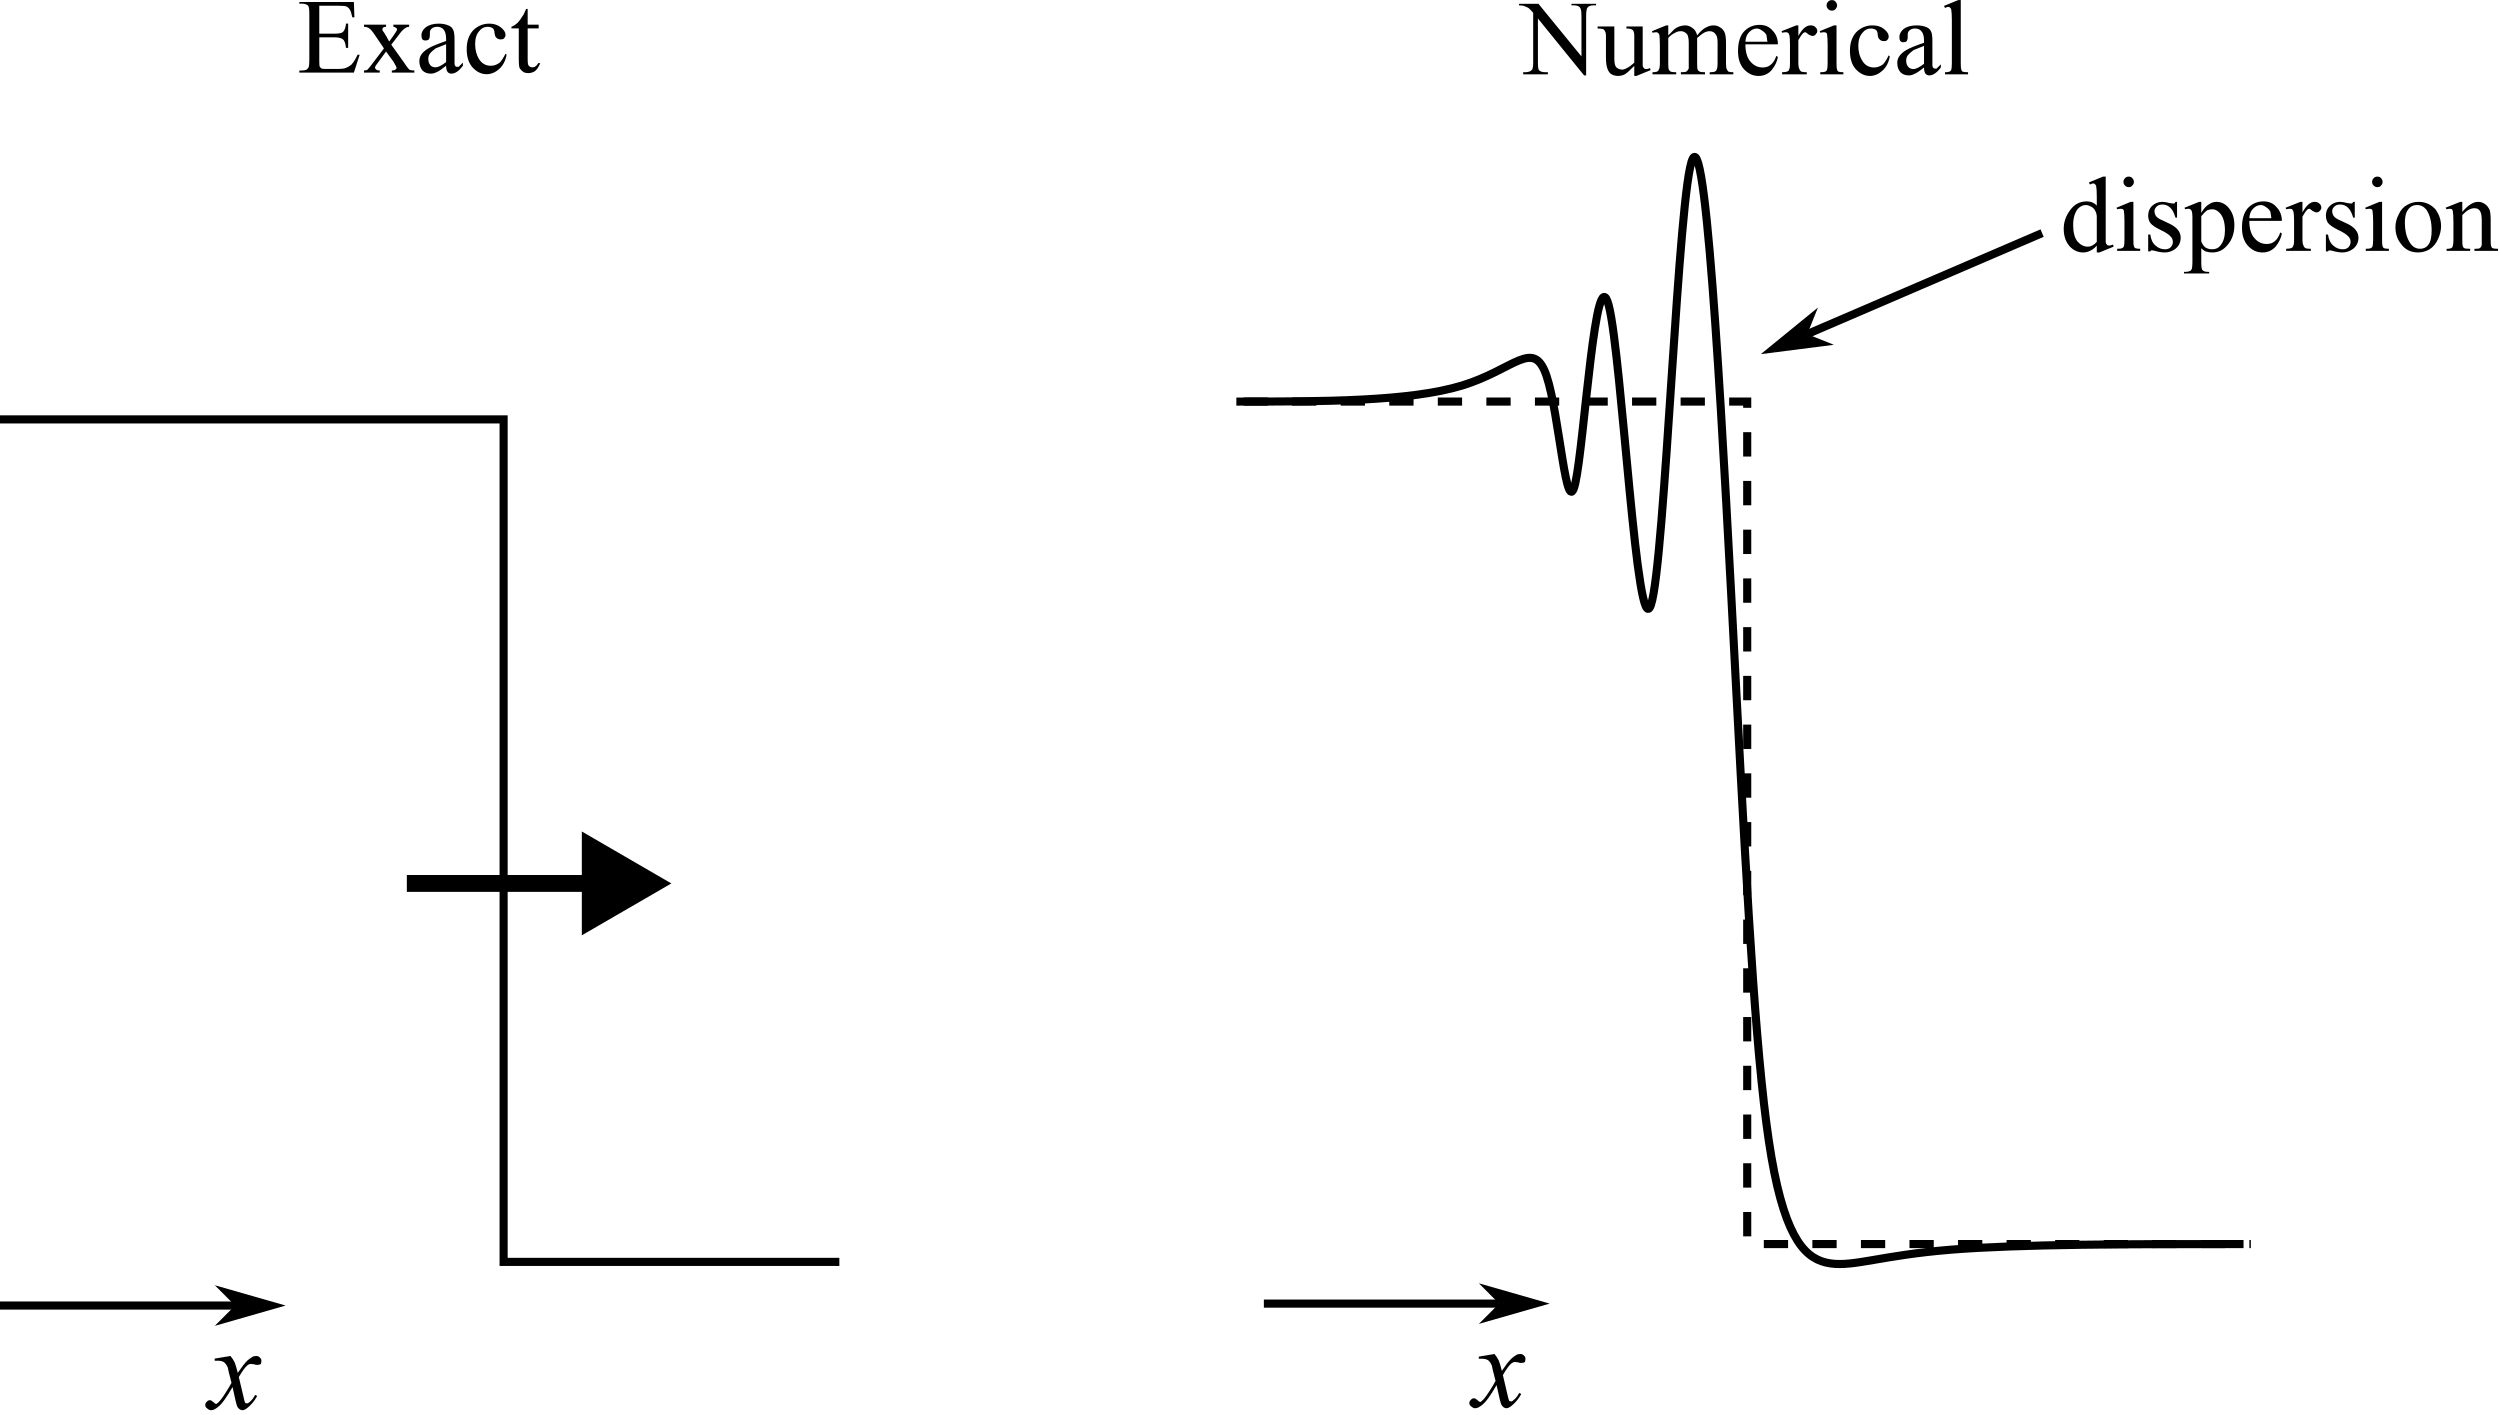 <?xml version="1.0" encoding="UTF-8" standalone="no"?>
<!-- Created with Inkscape (http://www.inkscape.org/) -->

<svg
   version="1.1"
   id="svg1"
   width="282.667"
   height="160"
   viewBox="0 0 282.667 160"
   sodipodi:docname="dispersion.svg"
   inkscape:version="1.4 (e7c3feb100, 2024-10-09)"
   xmlns:inkscape="http://www.inkscape.org/namespaces/inkscape"
   xmlns:sodipodi="http://sodipodi.sourceforge.net/DTD/sodipodi-0.dtd"
   xmlns="http://www.w3.org/2000/svg"
   xmlns:svg="http://www.w3.org/2000/svg">
  <defs
     id="defs1" />
  <sodipodi:namedview
     id="namedview1"
     pagecolor="#ffffff"
     bordercolor="#000000"
     borderopacity="0.25"
     inkscape:showpageshadow="2"
     inkscape:pageopacity="0.0"
     inkscape:pagecheckerboard="0"
     inkscape:deskcolor="#d1d1d1"
     inkscape:zoom="0.2"
     inkscape:cx="140"
     inkscape:cy="80"
     inkscape:window-width="1254"
     inkscape:window-height="238"
     inkscape:window-x="26"
     inkscape:window-y="23"
     inkscape:window-maximized="0"
     inkscape:current-layer="g1">
    <inkscape:page
       x="0"
       y="0"
       id="page1"
       width="282.667"
       height="160"
       margin="0"
       bleed="0" />
  </sodipodi:namedview>
  <g
     id="g1"
     inkscape:groupmode="layer"
     inkscape:label="">
    <path
       id="path1"
       d="m 0,-35.574 h 42.878 v -71.461 h 28.585"
       style="fill:none;stroke:#000000;stroke-width:0.689;stroke-linecap:butt;stroke-linejoin:miter;stroke-miterlimit:4;stroke-dasharray:none;stroke-opacity:1"
       transform="scale(1.328,-1.333)" />
    <path
       id="path2"
       d="M 0,-110.738 H 20.01"
       style="fill:none;stroke:#000000;stroke-width:0.689;stroke-linecap:butt;stroke-linejoin:miter;stroke-miterlimit:4;stroke-dasharray:none;stroke-opacity:1"
       transform="scale(1.328,-1.333)" />
    <path
       id="path3"
       d="m 19.938,110.738 -1.719,1.723 6.008,-1.723 -6.008,-1.722 z"
       style="fill:#000000;fill-opacity:1;fill-rule:evenodd;stroke:none"
       transform="scale(1.333)" />
    <path
       id="path4"
       d="m 19.547,115.016 c 0.144,0.179 0.269,0.355 0.355,0.539 0.055,0.121 0.145,0.418 0.266,0.894 l 0.449,-0.629 c 0.11,-0.144 0.242,-0.293 0.399,-0.449 0.179,-0.141 0.324,-0.242 0.445,-0.309 0.09,-0.027 0.176,-0.046 0.266,-0.046 0.148,0 0.246,0.046 0.312,0.136 0.09,0.067 0.133,0.153 0.133,0.266 0,0.121 -0.02,0.215 -0.043,0.27 -0.09,0.066 -0.203,0.085 -0.313,0.085 -0.089,0 -0.168,-0.007 -0.222,-0.043 -0.176,-0.023 -0.289,-0.042 -0.309,-0.042 -0.09,0 -0.203,0.042 -0.316,0.132 -0.176,0.153 -0.418,0.481 -0.711,0.981 l 0.402,1.699 c 0.055,0.266 0.098,0.438 0.133,0.492 0.055,0.031 0.109,0.043 0.176,0.043 0.054,0 0.133,-0.043 0.226,-0.133 0.176,-0.148 0.321,-0.336 0.442,-0.582 l 0.179,0.09 c -0.211,0.391 -0.476,0.715 -0.8,0.985 -0.18,0.144 -0.332,0.222 -0.446,0.222 -0.175,0 -0.332,-0.113 -0.445,-0.312 -0.066,-0.149 -0.199,-0.696 -0.398,-1.653 -0.516,0.891 -0.922,1.461 -1.25,1.7 -0.211,0.175 -0.399,0.265 -0.575,0.265 -0.125,0 -0.238,-0.066 -0.359,-0.179 -0.086,-0.055 -0.133,-0.149 -0.133,-0.27 0,-0.109 0.047,-0.199 0.133,-0.266 0.066,-0.093 0.156,-0.136 0.269,-0.136 0.09,0 0.188,0.07 0.313,0.183 0.086,0.086 0.152,0.133 0.219,0.133 0.023,0 0.066,-0.023 0.133,-0.09 0.144,-0.109 0.359,-0.383 0.625,-0.804 0.265,-0.415 0.445,-0.715 0.535,-0.895 -0.215,-0.801 -0.313,-1.227 -0.313,-1.297 -0.09,-0.199 -0.199,-0.355 -0.312,-0.441 -0.121,-0.094 -0.297,-0.137 -0.535,-0.137 -0.086,0 -0.176,0 -0.266,0 v -0.18 z"
       style="fill:#000000;fill-opacity:1;fill-rule:nonzero;stroke:none"
       transform="scale(1.333)" />
    <path
       id="path5"
       d="M 34.638,-74.934 H 52.076"
       style="fill:none;stroke:#000000;stroke-width:1.431;stroke-linecap:butt;stroke-linejoin:miter;stroke-miterlimit:4;stroke-dasharray:none;stroke-opacity:1"
       transform="scale(1.328,-1.333)" />
    <path
       id="path6"
       d="m 56.204,-74.934 -6.19,-3.574 v 7.153 z"
       style="fill:#000000;fill-opacity:1;fill-rule:evenodd;stroke:#000000;stroke-width:0.954;stroke-linecap:butt;stroke-linejoin:miter;stroke-miterlimit:4;stroke-dasharray:none;stroke-opacity:1"
       transform="scale(1.328,-1.333)" />
    <path
       id="path7"
       d="m 27.082,0.488 v 2.367 h 1.332 c 0.324,0 0.547,-0.046 0.668,-0.132 0.145,-0.145 0.238,-0.383 0.266,-0.719 h 0.183 V 4.062 H 29.348 C 29.32,3.793 29.273,3.613 29.215,3.523 29.184,3.41 29.094,3.324 28.949,3.258 28.828,3.203 28.652,3.168 28.414,3.168 h -1.332 v 2.008 c 0,0.269 0.012,0.437 0.043,0.492 0.023,0.035 0.066,0.078 0.133,0.133 0.058,0.035 0.18,0.047 0.355,0.047 h 0.985 c 0.351,0 0.597,-0.024 0.75,-0.09 0.148,-0.055 0.293,-0.145 0.449,-0.266 0.176,-0.183 0.351,-0.461 0.535,-0.851 h 0.176 L 30.016,6.16 H 25.391 V 5.98 h 0.222 c 0.145,0 0.278,-0.019 0.403,-0.085 0.086,-0.059 0.144,-0.137 0.175,-0.227 0.024,-0.09 0.047,-0.277 0.047,-0.578 V 1.199 C 26.238,0.824 26.203,0.574 26.145,0.488 26.023,0.375 25.844,0.309 25.613,0.309 H 25.391 V 0.172 h 4.625 l 0.046,1.297 H 29.883 C 29.816,1.148 29.75,0.922 29.664,0.801 29.598,0.691 29.496,0.598 29.348,0.531 29.227,0.508 29.016,0.488 28.73,0.488 Z m 3.793,1.606 h 1.871 v 0.179 c -0.125,0 -0.215,0.036 -0.269,0.09 -0.036,0.032 -0.043,0.078 -0.043,0.133 0,0.066 0.054,0.172 0.175,0.313 0.024,0.066 0.067,0.132 0.137,0.226 l 0.266,0.488 0.355,-0.488 C 33.57,2.742 33.68,2.562 33.68,2.496 33.68,2.441 33.648,2.395 33.59,2.363 33.52,2.309 33.453,2.273 33.367,2.273 V 2.094 h 1.336 v 0.179 c -0.121,0 -0.246,0.047 -0.355,0.133 C 34.188,2.496 34,2.711 33.77,3.035 l -0.582,0.758 1.023,1.43 c 0.238,0.355 0.402,0.578 0.492,0.672 0.109,0.066 0.266,0.085 0.442,0.085 V 6.16 H 33.234 V 5.98 c 0.145,0 0.243,-0.019 0.313,-0.085 0.051,-0.028 0.09,-0.071 0.09,-0.137 0,-0.055 -0.09,-0.235 -0.27,-0.535 L 32.746,4.371 32.121,5.223 c -0.211,0.269 -0.312,0.433 -0.312,0.488 0,0.066 0.023,0.125 0.089,0.184 0.09,0.066 0.192,0.085 0.313,0.085 V 6.16 H 30.875 V 5.98 c 0.109,0 0.219,-0.019 0.313,-0.085 0.089,-0.094 0.265,-0.317 0.531,-0.672 L 32.566,4.105 31.809,2.988 C 31.598,2.668 31.43,2.473 31.32,2.406 31.199,2.32 31.051,2.273 30.875,2.273 Z M 37.84,5.578 C 37.414,5.914 37.148,6.094 37.039,6.113 36.883,6.203 36.727,6.246 36.547,6.246 36.25,6.246 36.016,6.16 35.836,5.98 35.66,5.777 35.57,5.512 35.57,5.176 35.57,5 35.613,4.84 35.703,4.688 35.812,4.488 36.023,4.285 36.328,4.105 36.613,3.93 37.129,3.727 37.84,3.477 V 3.301 c 0,-0.379 -0.078,-0.645 -0.223,-0.805 -0.125,-0.144 -0.301,-0.223 -0.535,-0.223 -0.18,0 -0.336,0.047 -0.445,0.133 -0.121,0.09 -0.176,0.215 -0.176,0.36 v 0.222 c 0,0.157 -0.035,0.27 -0.09,0.356 -0.066,0.066 -0.156,0.09 -0.266,0.09 -0.125,0 -0.214,-0.024 -0.269,-0.09 -0.066,-0.086 -0.09,-0.199 -0.09,-0.356 0,-0.234 0.113,-0.461 0.359,-0.668 0.266,-0.199 0.633,-0.316 1.11,-0.316 0.355,0 0.648,0.07 0.89,0.184 0.18,0.085 0.29,0.218 0.356,0.398 0.059,0.125 0.094,0.391 0.094,0.805 V 4.73 c 0,0.391 0,0.625 0,0.715 0.019,0.09 0.054,0.157 0.086,0.18 0.023,0.031 0.066,0.043 0.132,0.043 0.024,0 0.067,0 0.133,0 0.055,-0.055 0.18,-0.176 0.356,-0.359 V 5.578 C 38.93,6.027 38.609,6.246 38.285,6.246 38.16,6.246 38.062,6.203 37.973,6.113 37.887,6.004 37.84,5.824 37.84,5.578 Z m 0,-0.312 V 3.746 C 37.395,3.93 37.094,4.051 36.949,4.105 36.738,4.262 36.57,4.406 36.461,4.555 36.371,4.676 36.328,4.82 36.328,5 c 0,0.211 0.055,0.391 0.176,0.535 0.109,0.121 0.266,0.176 0.445,0.176 0.199,0 0.5,-0.141 0.891,-0.445 z m 5.129,-0.625 c -0.09,0.515 -0.301,0.918 -0.625,1.207 -0.332,0.3 -0.692,0.445 -1.067,0.445 -0.445,0 -0.843,-0.188 -1.203,-0.582 -0.332,-0.379 -0.488,-0.902 -0.488,-1.559 0,-0.648 0.18,-1.175 0.535,-1.566 0.379,-0.379 0.844,-0.582 1.379,-0.582 0.414,0 0.734,0.117 0.977,0.316 0.269,0.207 0.402,0.422 0.402,0.621 0,0.129 -0.043,0.227 -0.133,0.317 -0.066,0.066 -0.152,0.086 -0.269,0.086 -0.176,0 -0.309,-0.055 -0.399,-0.176 -0.066,-0.055 -0.109,-0.18 -0.133,-0.359 0,-0.176 -0.043,-0.313 -0.136,-0.403 -0.121,-0.086 -0.266,-0.133 -0.442,-0.133 -0.301,0 -0.535,0.122 -0.715,0.36 -0.242,0.265 -0.351,0.644 -0.351,1.113 0,0.481 0.109,0.918 0.351,1.297 0.235,0.355 0.559,0.535 0.981,0.535 0.269,0 0.512,-0.086 0.758,-0.269 0.14,-0.145 0.312,-0.403 0.488,-0.754 z m 1.789,-3.883 v 1.336 h 0.933 v 0.312 h -0.933 v 2.637 c 0,0.266 0.023,0.449 0.09,0.535 0.09,0.09 0.187,0.133 0.308,0.133 0.094,0 0.184,-0.02 0.27,-0.086 0.09,-0.055 0.156,-0.145 0.222,-0.27 h 0.176 c -0.121,0.301 -0.265,0.528 -0.441,0.672 -0.176,0.121 -0.379,0.176 -0.578,0.176 -0.157,0 -0.289,-0.031 -0.399,-0.09 C 44.277,6.027 44.18,5.926 44.09,5.801 44.023,5.656 44.004,5.438 44.004,5.133 V 2.406 H 43.379 V 2.273 C 43.523,2.219 43.691,2.121 43.871,1.961 44.047,1.785 44.191,1.59 44.312,1.383 44.406,1.27 44.504,1.055 44.625,0.758 Z"
       style="fill:#000000;fill-opacity:1;fill-rule:nonzero;stroke:none"
       transform="scale(1.333)" />
    <path
       id="path8"
       d="m 105.881,-34.062 h 42.878 v -71.461 h 42.879"
       style="fill:none;stroke:#000000;stroke-width:0.689;stroke-linecap:butt;stroke-linejoin:miter;stroke-miterlimit:4;stroke-dasharray:2.067, 2.067;stroke-dashoffset:0;stroke-opacity:1"
       transform="scale(1.328,-1.333)" />
    <path
       id="path9"
       d="M 107.606,-110.574 H 127.62"
       style="fill:none;stroke:#000000;stroke-width:0.689;stroke-linecap:butt;stroke-linejoin:miter;stroke-miterlimit:4;stroke-dasharray:none;stroke-opacity:1"
       transform="scale(1.328,-1.333)" />
    <path
       id="path10"
       d="m 127.156,110.574 -1.715,1.719 6.004,-1.719 -6.004,-1.722 z"
       style="fill:#000000;fill-opacity:1;fill-rule:evenodd;stroke:none"
       transform="scale(1.333)" />
    <path
       id="path11"
       d="m 126.766,114.848 c 0.144,0.179 0.269,0.359 0.355,0.535 0.059,0.125 0.145,0.426 0.27,0.894 l 0.441,-0.625 c 0.113,-0.144 0.246,-0.289 0.402,-0.445 0.176,-0.145 0.321,-0.246 0.442,-0.312 0.09,-0.024 0.183,-0.047 0.269,-0.047 0.145,0 0.246,0.047 0.313,0.132 0.09,0.067 0.133,0.161 0.133,0.27 0,0.125 -0.024,0.211 -0.043,0.27 -0.09,0.066 -0.2,0.089 -0.313,0.089 -0.09,0 -0.164,-0.011 -0.223,-0.043 -0.179,-0.027 -0.289,-0.046 -0.312,-0.046 -0.09,0 -0.199,0.046 -0.309,0.132 -0.179,0.157 -0.425,0.481 -0.714,0.985 l 0.398,1.699 c 0.059,0.266 0.105,0.43 0.137,0.488 0.058,0.031 0.113,0.047 0.179,0.047 0.055,0 0.133,-0.047 0.219,-0.137 0.18,-0.144 0.324,-0.332 0.449,-0.582 l 0.176,0.09 c -0.211,0.391 -0.48,0.719 -0.801,0.985 -0.175,0.144 -0.336,0.222 -0.445,0.222 -0.18,0 -0.332,-0.109 -0.445,-0.312 -0.067,-0.145 -0.199,-0.692 -0.403,-1.653 -0.507,0.895 -0.921,1.465 -1.242,1.696 -0.211,0.183 -0.402,0.269 -0.582,0.269 -0.121,0 -0.23,-0.066 -0.351,-0.179 -0.09,-0.055 -0.133,-0.145 -0.133,-0.266 0,-0.109 0.043,-0.203 0.133,-0.27 0.066,-0.089 0.152,-0.132 0.265,-0.132 0.086,0 0.188,0.066 0.309,0.175 0.094,0.094 0.156,0.137 0.226,0.137 0.02,0 0.067,-0.019 0.133,-0.09 0.145,-0.113 0.352,-0.379 0.625,-0.804 0.266,-0.411 0.442,-0.715 0.531,-0.891 -0.21,-0.805 -0.312,-1.231 -0.312,-1.297 -0.086,-0.199 -0.199,-0.359 -0.309,-0.449 -0.125,-0.086 -0.304,-0.133 -0.535,-0.133 -0.09,0 -0.179,0 -0.265,0 v -0.18 z"
       style="fill:#000000;fill-opacity:1;fill-rule:nonzero;stroke:none"
       transform="scale(1.333)" />
    <path
       id="path12"
       d="m 105.265,-34.062 c 7.351,0 14.702,0 19.195,1.355 4.485,1.359 6.112,4.07 7.214,0.816 1.105,-3.254 1.682,-12.476 2.45,-9.089 0.768,3.39 1.729,19.386 2.85,15.058 1.118,-4.332 2.4,-28.984 3.595,-25.367 1.2,3.613 2.313,35.496 3.556,37.84 1.251,2.344 2.635,-24.856 3.686,-44.832 1.054,-19.981 1.779,-32.735 3.014,-39.891 1.243,-7.148 3,-8.699 5.023,-8.992 2.019,-0.289 4.3,0.676 10.208,1.16 5.905,0.481 15.432,0.481 24.962,0.481"
       style="fill:none;stroke:#000000;stroke-width:0.689;stroke-linecap:butt;stroke-linejoin:miter;stroke-miterlimit:4;stroke-dasharray:none;stroke-opacity:1"
       transform="scale(1.328,-1.333)" />
    <path
       id="path13"
       d="m 153.856,-28.344 20.01,8.574"
       style="fill:none;stroke:#000000;stroke-width:0.689;stroke-linecap:butt;stroke-linejoin:miter;stroke-miterlimit:4;stroke-dasharray:none;stroke-opacity:1"
       transform="scale(1.328,-1.333)" />
    <path
       id="path14"
       d="m 153.297,28.344 0.902,-2.258 -4.847,3.953 6.199,-0.793 z"
       style="fill:#000000;fill-opacity:1;fill-rule:evenodd;stroke:none"
       transform="scale(1.333)" />
    <path
       id="path15"
       d="m 128.848,0.32 h 1.644 l 3.649,4.465 V 1.348 c 0,-0.379 -0.043,-0.625 -0.133,-0.715 -0.09,-0.113 -0.258,-0.18 -0.492,-0.18 h -0.223 V 0.32 h 2.09 v 0.133 h -0.219 c -0.266,0 -0.445,0.078 -0.531,0.223 -0.067,0.125 -0.094,0.347 -0.094,0.672 v 5.047 h -0.176 L 130.449,1.57 v 3.707 c 0,0.36 0.02,0.582 0.086,0.672 0.113,0.121 0.289,0.176 0.535,0.176 h 0.223 v 0.18 h -2.094 v -0.18 h 0.18 c 0.269,0 0.457,-0.066 0.578,-0.223 0.055,-0.086 0.09,-0.289 0.09,-0.625 V 1.078 c -0.18,-0.199 -0.313,-0.332 -0.399,-0.402 -0.093,-0.055 -0.226,-0.11 -0.402,-0.176 -0.09,-0.023 -0.223,-0.047 -0.398,-0.047 z m 10.488,1.922 v 2.453 c 0,0.481 0,0.785 0,0.895 0.019,0.09 0.066,0.168 0.133,0.226 0.054,0.032 0.113,0.043 0.179,0.043 0.09,0 0.188,-0.023 0.309,-0.089 l 0.047,0.179 -1.203,0.492 h -0.18 V 5.59 c -0.351,0.359 -0.617,0.601 -0.801,0.715 -0.175,0.09 -0.375,0.136 -0.574,0.136 -0.246,0 -0.449,-0.066 -0.625,-0.183 -0.156,-0.145 -0.254,-0.32 -0.309,-0.535 -0.066,-0.2 -0.093,-0.5 -0.093,-0.895 V 3.047 c 0,-0.203 -0.035,-0.336 -0.09,-0.402 -0.031,-0.094 -0.086,-0.149 -0.176,-0.184 -0.09,-0.02 -0.242,-0.043 -0.441,-0.043 V 2.242 h 1.418 v 2.723 c 0,0.39 0.058,0.648 0.183,0.758 0.145,0.125 0.309,0.179 0.485,0.179 0.113,0 0.246,-0.043 0.406,-0.132 0.176,-0.09 0.375,-0.235 0.617,-0.45 V 3.004 c 0,-0.203 -0.043,-0.359 -0.133,-0.453 -0.086,-0.09 -0.265,-0.133 -0.531,-0.133 V 2.242 Z m 2.168,0.762 c 0.289,-0.293 0.465,-0.477 0.531,-0.543 0.117,-0.086 0.25,-0.152 0.406,-0.219 0.176,-0.054 0.336,-0.09 0.489,-0.09 0.234,0 0.445,0.078 0.621,0.223 0.203,0.121 0.336,0.336 0.402,0.629 0.289,-0.359 0.543,-0.586 0.758,-0.676 0.199,-0.109 0.41,-0.176 0.621,-0.176 0.234,0 0.422,0.067 0.578,0.176 0.176,0.09 0.313,0.258 0.402,0.492 0.055,0.184 0.09,0.45 0.09,0.805 v 1.738 c 0,0.274 0.02,0.453 0.086,0.539 0.024,0.071 0.067,0.125 0.133,0.18 0.09,0.031 0.223,0.043 0.402,0.043 v 0.18 h -2.003 v -0.18 h 0.089 c 0.18,0 0.313,-0.02 0.403,-0.086 0.054,-0.023 0.097,-0.101 0.133,-0.223 0.023,-0.058 0.043,-0.203 0.043,-0.453 V 3.625 c 0,-0.324 -0.043,-0.547 -0.133,-0.672 -0.121,-0.199 -0.301,-0.308 -0.535,-0.308 -0.157,0 -0.309,0.043 -0.489,0.132 -0.156,0.09 -0.343,0.243 -0.578,0.446 v 2.14 c 0,0.305 0.012,0.485 0.043,0.539 0.024,0.071 0.09,0.125 0.18,0.18 0.086,0.031 0.23,0.043 0.445,0.043 v 0.18 h -2.047 v -0.18 c 0.231,0 0.379,-0.012 0.446,-0.043 0.089,-0.055 0.156,-0.144 0.222,-0.266 0,-0.027 0,-0.179 0,-0.453 V 3.625 c 0,-0.324 -0.047,-0.555 -0.133,-0.715 -0.156,-0.176 -0.332,-0.265 -0.535,-0.265 -0.179,0 -0.344,0.043 -0.488,0.132 -0.25,0.121 -0.438,0.27 -0.582,0.446 v 2.14 c 0,0.274 0.012,0.453 0.047,0.539 0.054,0.09 0.109,0.157 0.176,0.18 0.089,0.031 0.234,0.043 0.449,0.043 v 0.18 h -2.008 v -0.18 c 0.184,0 0.293,-0.012 0.359,-0.043 0.09,-0.023 0.145,-0.09 0.176,-0.18 0.059,-0.086 0.09,-0.265 0.09,-0.539 V 3.848 c 0,-0.446 -0.023,-0.735 -0.043,-0.895 -0.035,-0.086 -0.078,-0.144 -0.133,-0.176 -0.035,-0.023 -0.078,-0.043 -0.133,-0.043 -0.093,0 -0.203,0.02 -0.316,0.043 l -0.043,-0.132 1.203,-0.493 h 0.176 z m 6.543,0.754 c 0,0.625 0.133,1.105 0.398,1.43 0.293,0.359 0.649,0.535 1.071,0.535 0.265,0 0.488,-0.067 0.664,-0.219 0.203,-0.149 0.371,-0.406 0.492,-0.762 l 0.133,0.086 c -0.067,0.395 -0.243,0.762 -0.535,1.121 -0.297,0.332 -0.665,0.492 -1.11,0.492 -0.48,0 -0.89,-0.195 -1.246,-0.582 -0.336,-0.379 -0.492,-0.894 -0.492,-1.519 0,-0.715 0.156,-1.262 0.492,-1.652 0.356,-0.379 0.801,-0.579 1.332,-0.579 0.469,0 0.848,0.164 1.113,0.493 0.293,0.296 0.446,0.687 0.446,1.156 z m 0,-0.219 h 1.867 c -0.031,-0.269 -0.066,-0.461 -0.086,-0.586 -0.09,-0.144 -0.211,-0.265 -0.355,-0.351 -0.161,-0.118 -0.305,-0.184 -0.446,-0.184 -0.246,0 -0.468,0.109 -0.668,0.316 -0.179,0.176 -0.289,0.446 -0.312,0.805 z m 4.492,-1.387 v 0.895 c 0.328,-0.594 0.668,-0.895 1.023,-0.895 0.184,0 0.317,0.043 0.403,0.133 0.113,0.09 0.18,0.211 0.18,0.36 0,0.089 -0.047,0.175 -0.133,0.265 -0.067,0.094 -0.157,0.137 -0.266,0.137 -0.09,0 -0.211,-0.043 -0.359,-0.137 -0.121,-0.109 -0.211,-0.176 -0.266,-0.176 -0.066,0 -0.121,0.032 -0.18,0.086 -0.121,0.121 -0.257,0.317 -0.402,0.582 v 1.961 c 0,0.215 0.023,0.383 0.09,0.496 0.023,0.09 0.09,0.168 0.18,0.223 0.113,0.031 0.265,0.043 0.445,0.043 v 0.18 h -2.094 v -0.18 c 0.203,0 0.367,-0.02 0.492,-0.086 0.055,-0.023 0.098,-0.101 0.133,-0.223 0.02,-0.027 0.043,-0.16 0.043,-0.406 V 3.805 c 0,-0.45 -0.023,-0.719 -0.043,-0.801 -0.035,-0.117 -0.078,-0.195 -0.133,-0.227 -0.035,-0.023 -0.09,-0.043 -0.179,-0.043 -0.086,0 -0.2,0.02 -0.313,0.043 l -0.043,-0.132 1.246,-0.493 z m 2.84,-2.144 c 0.144,0 0.246,0.043 0.312,0.133 0.086,0.089 0.133,0.203 0.133,0.312 0,0.121 -0.047,0.223 -0.133,0.317 -0.066,0.085 -0.168,0.132 -0.312,0.132 -0.125,0 -0.223,-0.047 -0.313,-0.132 -0.089,-0.094 -0.132,-0.196 -0.132,-0.317 0,-0.109 0.043,-0.223 0.132,-0.312 0.09,-0.09 0.188,-0.133 0.313,-0.133 z m 0.398,2.144 v 3.211 c 0,0.274 0.012,0.453 0.047,0.539 0.02,0.09 0.067,0.157 0.133,0.18 0.09,0.031 0.219,0.043 0.402,0.043 v 0.18 h -1.961 v -0.18 c 0.204,0 0.336,-0.012 0.403,-0.043 0.09,-0.023 0.144,-0.09 0.176,-0.18 0.023,-0.086 0.046,-0.265 0.046,-0.539 V 3.805 c 0,-0.414 -0.023,-0.692 -0.046,-0.852 0,-0.086 -0.032,-0.144 -0.086,-0.176 -0.036,-0.023 -0.09,-0.043 -0.18,-0.043 -0.09,0 -0.199,0.02 -0.313,0.043 l -0.046,-0.132 1.207,-0.493 z m 4.52,2.633 c -0.094,0.512 -0.301,0.918 -0.625,1.207 -0.336,0.301 -0.688,0.449 -1.07,0.449 -0.442,0 -0.84,-0.195 -1.2,-0.582 -0.332,-0.379 -0.488,-0.902 -0.488,-1.566 0,-0.645 0.18,-1.168 0.531,-1.559 0.383,-0.382 0.848,-0.582 1.383,-0.582 0.41,0 0.734,0.11 0.977,0.309 0.265,0.215 0.398,0.426 0.398,0.625 0,0.125 -0.043,0.226 -0.133,0.316 -0.066,0.067 -0.152,0.086 -0.265,0.086 -0.176,0 -0.309,-0.054 -0.403,-0.176 -0.066,-0.054 -0.109,-0.175 -0.132,-0.359 0,-0.176 -0.043,-0.308 -0.133,-0.402 -0.121,-0.09 -0.266,-0.133 -0.442,-0.133 -0.304,0 -0.535,0.125 -0.711,0.359 -0.25,0.27 -0.359,0.645 -0.359,1.114 0,0.48 0.109,0.918 0.359,1.297 0.231,0.359 0.551,0.535 0.977,0.535 0.266,0 0.512,-0.086 0.758,-0.266 0.144,-0.148 0.308,-0.402 0.484,-0.762 z m 2.902,0.938 c -0.422,0.336 -0.691,0.515 -0.801,0.535 -0.156,0.094 -0.308,0.137 -0.488,0.137 -0.301,0 -0.535,-0.09 -0.711,-0.27 -0.183,-0.199 -0.269,-0.469 -0.269,-0.805 0,-0.175 0.043,-0.332 0.136,-0.492 0.11,-0.199 0.321,-0.398 0.618,-0.578 0.293,-0.176 0.804,-0.379 1.515,-0.625 v -0.18 c 0,-0.375 -0.078,-0.644 -0.222,-0.8 -0.122,-0.149 -0.301,-0.227 -0.536,-0.227 -0.175,0 -0.332,0.043 -0.441,0.133 -0.125,0.094 -0.184,0.215 -0.184,0.359 v 0.227 c 0,0.152 -0.031,0.265 -0.086,0.351 -0.066,0.071 -0.156,0.094 -0.265,0.094 -0.121,0 -0.211,-0.023 -0.266,-0.094 -0.066,-0.086 -0.09,-0.199 -0.09,-0.351 0,-0.239 0.11,-0.461 0.356,-0.676 0.265,-0.199 0.633,-0.309 1.109,-0.309 0.36,0 0.649,0.067 0.891,0.176 0.18,0.09 0.293,0.223 0.359,0.406 0.055,0.121 0.086,0.391 0.086,0.805 v 1.336 c 0,0.391 0,0.629 0,0.715 0.024,0.09 0.059,0.156 0.09,0.18 0.023,0.031 0.066,0.046 0.133,0.046 0.023,0 0.066,0 0.133,0 0.054,-0.058 0.179,-0.179 0.359,-0.359 v 0.266 c -0.336,0.449 -0.656,0.672 -0.98,0.672 -0.125,0 -0.223,-0.043 -0.313,-0.137 -0.09,-0.11 -0.133,-0.285 -0.133,-0.535 z m 0,-0.313 V 3.891 c -0.445,0.183 -0.746,0.304 -0.89,0.359 -0.211,0.156 -0.375,0.305 -0.493,0.445 -0.086,0.125 -0.132,0.27 -0.132,0.45 0,0.21 0.058,0.39 0.183,0.535 0.11,0.121 0.266,0.179 0.442,0.179 0.199,0 0.503,-0.148 0.89,-0.449 z m 3.117,-5.402 v 5.355 c 0,0.274 0.012,0.453 0.043,0.539 0.024,0.09 0.067,0.157 0.133,0.18 0.09,0.031 0.235,0.043 0.442,0.043 v 0.18 h -1.954 v -0.18 c 0.176,0 0.286,-0.012 0.356,-0.043 0.09,-0.023 0.144,-0.09 0.18,-0.18 0.019,-0.086 0.043,-0.265 0.043,-0.539 V 1.707 c 0,-0.449 -0.024,-0.719 -0.043,-0.805 0,-0.113 -0.036,-0.195 -0.09,-0.226 -0.035,-0.055 -0.09,-0.09 -0.176,-0.09 -0.07,0 -0.16,0.035 -0.27,0.09 L 164.891,0.5 166.094,0.008 Z"
       style="fill:#000000;fill-opacity:1;fill-rule:nonzero;stroke:none"
       transform="scale(1.333)" />
    <path
       id="path16"
       d="m 177.852,20.828 c -0.176,0.215 -0.379,0.36 -0.579,0.453 -0.179,0.086 -0.378,0.133 -0.582,0.133 -0.441,0 -0.832,-0.18 -1.152,-0.535 -0.332,-0.383 -0.492,-0.871 -0.492,-1.477 0,-0.558 0.176,-1.082 0.535,-1.562 0.356,-0.504 0.824,-0.758 1.426,-0.758 0.351,0 0.633,0.121 0.844,0.356 V 16.68 c 0,-0.446 -0.02,-0.715 -0.043,-0.805 0,-0.109 -0.036,-0.187 -0.09,-0.223 -0.031,-0.058 -0.086,-0.09 -0.18,-0.09 -0.066,0 -0.156,0.032 -0.266,0.09 l -0.089,-0.179 1.199,-0.493 h 0.226 v 4.692 c 0,0.48 0,0.781 0,0.89 0.024,0.09 0.067,0.168 0.133,0.223 0.055,0.035 0.11,0.043 0.176,0.043 0.059,0 0.156,-0.019 0.316,-0.086 l 0.043,0.18 -1.203,0.492 h -0.222 z m 0,-0.308 v -2.102 c 0,-0.199 -0.043,-0.375 -0.133,-0.535 -0.086,-0.176 -0.215,-0.293 -0.36,-0.36 -0.152,-0.085 -0.297,-0.132 -0.441,-0.132 -0.246,0 -0.469,0.113 -0.668,0.316 -0.27,0.336 -0.402,0.793 -0.402,1.383 0,0.601 0.113,1.062 0.359,1.387 0.266,0.296 0.551,0.445 0.887,0.445 0.265,0 0.515,-0.137 0.758,-0.402 z m 2.703,-5.54 c 0.144,0 0.242,0.043 0.308,0.133 0.094,0.09 0.137,0.203 0.137,0.317 0,0.121 -0.043,0.222 -0.137,0.308 -0.066,0.094 -0.164,0.137 -0.308,0.137 -0.121,0 -0.223,-0.043 -0.309,-0.137 -0.09,-0.086 -0.133,-0.187 -0.133,-0.308 0,-0.114 0.043,-0.227 0.133,-0.317 0.086,-0.09 0.188,-0.133 0.309,-0.133 z m 0.402,2.141 v 3.219 c 0,0.269 0.008,0.445 0.043,0.539 0.023,0.086 0.066,0.156 0.133,0.176 0.09,0.035 0.222,0.047 0.398,0.047 v 0.179 h -1.953 v -0.179 c 0.199,0 0.332,-0.012 0.399,-0.047 0.085,-0.02 0.144,-0.09 0.179,-0.176 0.024,-0.094 0.043,-0.27 0.043,-0.539 v -1.563 c 0,-0.414 -0.019,-0.691 -0.043,-0.851 0,-0.086 -0.035,-0.141 -0.094,-0.176 -0.031,-0.023 -0.085,-0.043 -0.175,-0.043 -0.09,0 -0.199,0.02 -0.309,0.043 l -0.047,-0.133 1.199,-0.496 z m 3.703,0 v 1.344 h -0.133 c -0.121,-0.414 -0.265,-0.692 -0.445,-0.848 -0.18,-0.179 -0.398,-0.269 -0.664,-0.269 -0.215,0 -0.383,0.066 -0.492,0.175 -0.121,0.129 -0.18,0.25 -0.18,0.36 0,0.176 0.047,0.336 0.133,0.449 0.09,0.121 0.269,0.246 0.539,0.356 l 0.664,0.316 c 0.59,0.297 0.887,0.687 0.887,1.156 0,0.395 -0.153,0.703 -0.442,0.942 -0.265,0.199 -0.57,0.312 -0.89,0.312 -0.27,0 -0.559,-0.047 -0.844,-0.133 -0.121,-0.027 -0.211,-0.047 -0.27,-0.047 -0.066,0 -0.113,0.032 -0.132,0.09 h -0.18 v -1.429 h 0.18 c 0.054,0.421 0.199,0.734 0.445,0.933 0.234,0.215 0.5,0.317 0.801,0.317 0.199,0 0.367,-0.055 0.488,-0.18 0.109,-0.11 0.18,-0.27 0.18,-0.445 0,-0.204 -0.082,-0.368 -0.223,-0.493 -0.125,-0.14 -0.398,-0.324 -0.848,-0.535 -0.422,-0.203 -0.699,-0.402 -0.843,-0.582 -0.121,-0.176 -0.18,-0.375 -0.18,-0.625 0,-0.324 0.101,-0.59 0.312,-0.805 0.235,-0.23 0.536,-0.359 0.895,-0.359 0.176,0 0.363,0.039 0.574,0.094 0.176,0.035 0.278,0.043 0.313,0.043 0.054,0 0.101,0 0.133,0 0.023,-0.02 0.054,-0.067 0.089,-0.137 z m 0.637,0.496 1.242,-0.496 h 0.176 v 0.938 c 0.203,-0.352 0.414,-0.59 0.625,-0.711 0.199,-0.145 0.426,-0.227 0.668,-0.227 0.379,0 0.715,0.16 0.98,0.453 0.356,0.387 0.535,0.891 0.535,1.516 0,0.715 -0.211,1.293 -0.625,1.738 -0.332,0.395 -0.746,0.586 -1.242,0.586 -0.215,0 -0.406,-0.039 -0.582,-0.09 -0.121,-0.058 -0.242,-0.148 -0.359,-0.269 v 1.203 c 0,0.293 0.015,0.469 0.051,0.539 0.015,0.09 0.066,0.144 0.132,0.18 0.086,0.054 0.243,0.085 0.489,0.085 v 0.133 h -2.137 v -0.133 h 0.133 c 0.144,0 0.277,-0.031 0.398,-0.085 0.055,-0.036 0.106,-0.09 0.133,-0.18 0.024,-0.07 0.051,-0.246 0.051,-0.539 v -3.84 c 0,-0.266 -0.027,-0.426 -0.051,-0.492 -0.027,-0.086 -0.078,-0.141 -0.133,-0.176 -0.031,-0.023 -0.086,-0.043 -0.176,-0.043 -0.066,0 -0.156,0.02 -0.265,0.043 z m 1.418,0.715 v 1.516 c 0,0.336 0,0.535 0,0.629 0.062,0.175 0.16,0.343 0.316,0.488 0.176,0.125 0.375,0.18 0.625,0.18 0.285,0 0.532,-0.11 0.711,-0.36 0.231,-0.289 0.356,-0.711 0.356,-1.246 0,-0.629 -0.133,-1.098 -0.399,-1.43 -0.215,-0.238 -0.437,-0.359 -0.668,-0.359 -0.16,0 -0.304,0.035 -0.449,0.09 -0.09,0.066 -0.254,0.219 -0.492,0.492 z m 4.074,0.402 c 0,0.621 0.133,1.102 0.402,1.426 0.289,0.36 0.645,0.535 1.067,0.535 0.265,0 0.492,-0.066 0.668,-0.218 0.199,-0.149 0.367,-0.403 0.492,-0.762 l 0.133,0.09 c -0.067,0.39 -0.242,0.757 -0.535,1.117 -0.301,0.332 -0.668,0.492 -1.114,0.492 -0.48,0 -0.886,-0.191 -1.246,-0.586 -0.332,-0.375 -0.488,-0.89 -0.488,-1.516 0,-0.71 0.156,-1.261 0.488,-1.652 0.36,-0.379 0.801,-0.578 1.336,-0.578 0.465,0 0.844,0.168 1.113,0.492 0.286,0.297 0.446,0.692 0.446,1.16 z m 0,-0.226 h 1.871 c -0.031,-0.266 -0.066,-0.457 -0.094,-0.582 -0.086,-0.141 -0.207,-0.266 -0.351,-0.352 -0.156,-0.117 -0.301,-0.183 -0.449,-0.183 -0.243,0 -0.465,0.113 -0.664,0.316 -0.18,0.176 -0.29,0.445 -0.313,0.801 z m 4.508,-1.387 v 0.895 c 0.32,-0.59 0.668,-0.895 1.023,-0.895 0.176,0 0.309,0.051 0.403,0.137 0.109,0.09 0.175,0.211 0.175,0.359 0,0.09 -0.043,0.176 -0.132,0.266 -0.067,0.09 -0.161,0.133 -0.27,0.133 -0.09,0 -0.211,-0.043 -0.355,-0.133 -0.121,-0.11 -0.207,-0.176 -0.27,-0.176 -0.066,0 -0.121,0.031 -0.176,0.086 -0.121,0.125 -0.254,0.316 -0.398,0.582 v 1.965 c 0,0.215 0.023,0.379 0.09,0.488 0.019,0.094 0.086,0.172 0.175,0.227 0.11,0.035 0.266,0.047 0.446,0.047 v 0.179 h -2.094 v -0.179 c 0.199,0 0.371,-0.024 0.492,-0.09 0.055,-0.024 0.102,-0.102 0.133,-0.227 0.023,-0.023 0.047,-0.156 0.047,-0.402 v -1.606 c 0,-0.445 -0.024,-0.718 -0.047,-0.804 -0.031,-0.114 -0.078,-0.188 -0.133,-0.223 -0.031,-0.023 -0.09,-0.043 -0.179,-0.043 -0.086,0 -0.2,0.02 -0.313,0.043 l -0.043,-0.133 1.25,-0.496 z m 4.437,0 v 1.344 h -0.132 c -0.122,-0.414 -0.266,-0.692 -0.442,-0.848 -0.183,-0.179 -0.402,-0.269 -0.672,-0.269 -0.211,0 -0.379,0.066 -0.488,0.175 -0.121,0.129 -0.18,0.25 -0.18,0.36 0,0.176 0.047,0.336 0.133,0.449 0.09,0.121 0.266,0.246 0.535,0.356 l 0.672,0.316 c 0.586,0.297 0.887,0.687 0.887,1.156 0,0.395 -0.156,0.703 -0.445,0.942 -0.266,0.199 -0.571,0.312 -0.891,0.312 -0.266,0 -0.559,-0.047 -0.844,-0.133 -0.121,-0.027 -0.211,-0.047 -0.265,-0.047 -0.067,0 -0.114,0.032 -0.137,0.09 h -0.18 v -1.429 h 0.18 c 0.058,0.421 0.203,0.734 0.445,0.933 0.235,0.215 0.504,0.317 0.801,0.317 0.199,0 0.367,-0.055 0.492,-0.18 0.109,-0.11 0.176,-0.27 0.176,-0.445 0,-0.204 -0.078,-0.368 -0.219,-0.493 -0.129,-0.14 -0.402,-0.324 -0.851,-0.535 -0.422,-0.203 -0.696,-0.402 -0.844,-0.582 -0.121,-0.176 -0.18,-0.375 -0.18,-0.625 0,-0.324 0.102,-0.59 0.317,-0.805 0.23,-0.23 0.531,-0.359 0.886,-0.359 0.18,0 0.367,0.039 0.578,0.094 0.18,0.035 0.282,0.043 0.313,0.043 0.055,0 0.101,0 0.133,0 0.023,-0.02 0.054,-0.067 0.09,-0.137 z m 1.914,-2.141 c 0.145,0 0.247,0.043 0.313,0.133 0.09,0.09 0.133,0.203 0.133,0.317 0,0.121 -0.043,0.222 -0.133,0.308 -0.066,0.094 -0.168,0.137 -0.313,0.137 -0.125,0 -0.222,-0.043 -0.312,-0.137 -0.09,-0.086 -0.133,-0.187 -0.133,-0.308 0,-0.114 0.043,-0.227 0.133,-0.317 0.09,-0.09 0.187,-0.133 0.312,-0.133 z m 0.403,2.141 v 3.219 c 0,0.269 0.008,0.445 0.043,0.539 0.023,0.086 0.066,0.156 0.133,0.176 0.089,0.035 0.222,0.047 0.402,0.047 v 0.179 h -1.961 v -0.179 c 0.203,0 0.336,-0.012 0.402,-0.047 0.09,-0.02 0.145,-0.09 0.176,-0.176 0.024,-0.094 0.047,-0.27 0.047,-0.539 v -1.563 c 0,-0.414 -0.023,-0.691 -0.047,-0.851 0,-0.086 -0.031,-0.141 -0.086,-0.176 -0.035,-0.023 -0.09,-0.043 -0.18,-0.043 -0.085,0 -0.203,0.02 -0.312,0.043 l -0.043,-0.133 1.203,-0.496 z m 3.094,0 c 0.589,0 1.078,0.227 1.468,0.672 0.285,0.426 0.442,0.883 0.442,1.387 0,0.359 -0.09,0.734 -0.266,1.113 -0.16,0.359 -0.391,0.652 -0.711,0.852 -0.301,0.179 -0.625,0.269 -0.98,0.269 -0.621,0 -1.114,-0.246 -1.469,-0.762 -0.297,-0.379 -0.445,-0.847 -0.445,-1.382 0,-0.36 0.086,-0.719 0.269,-1.071 0.176,-0.383 0.41,-0.652 0.707,-0.808 0.293,-0.176 0.625,-0.27 0.985,-0.27 z m -0.133,0.27 c -0.184,0 -0.348,0.047 -0.492,0.132 -0.157,0.094 -0.29,0.262 -0.403,0.493 -0.09,0.25 -0.133,0.535 -0.133,0.894 0,0.606 0.114,1.117 0.36,1.567 0.23,0.421 0.539,0.625 0.933,0.625 0.285,0 0.535,-0.114 0.711,-0.36 0.176,-0.234 0.266,-0.637 0.266,-1.203 0,-0.738 -0.156,-1.32 -0.442,-1.746 -0.214,-0.27 -0.48,-0.402 -0.8,-0.402 z m 3.843,0.582 c 0.469,-0.559 0.915,-0.852 1.34,-0.852 0.231,0 0.418,0.07 0.575,0.184 0.148,0.086 0.281,0.254 0.402,0.488 0.055,0.18 0.09,0.473 0.09,0.852 v 1.695 c 0,0.269 0.008,0.445 0.043,0.539 0.023,0.086 0.066,0.156 0.133,0.176 0.089,0.035 0.238,0.047 0.445,0.047 v 0.179 h -2 v -0.179 h 0.086 c 0.179,0 0.293,-0.012 0.359,-0.047 0.086,-0.055 0.141,-0.145 0.176,-0.27 0,-0.055 0,-0.199 0,-0.445 v -1.652 c 0,-0.356 -0.043,-0.602 -0.133,-0.762 -0.09,-0.176 -0.254,-0.266 -0.488,-0.266 -0.336,0 -0.668,0.199 -1.028,0.582 v 2.098 c 0,0.301 0.012,0.48 0.047,0.539 0.02,0.086 0.067,0.156 0.133,0.176 0.09,0.035 0.246,0.047 0.488,0.047 v 0.179 h -2 v -0.179 h 0.09 c 0.199,0 0.332,-0.047 0.399,-0.137 0.054,-0.11 0.09,-0.324 0.09,-0.625 v -1.473 c 0,-0.504 -0.024,-0.808 -0.047,-0.894 0,-0.114 -0.032,-0.188 -0.086,-0.223 -0.035,-0.023 -0.09,-0.043 -0.18,-0.043 -0.066,0 -0.152,0.02 -0.266,0.043 l -0.089,-0.133 1.246,-0.496 h 0.175 z"
       style="fill:#000000;fill-opacity:1;fill-rule:nonzero;stroke:none"
       transform="scale(1.333)" />
  </g>
</svg>
